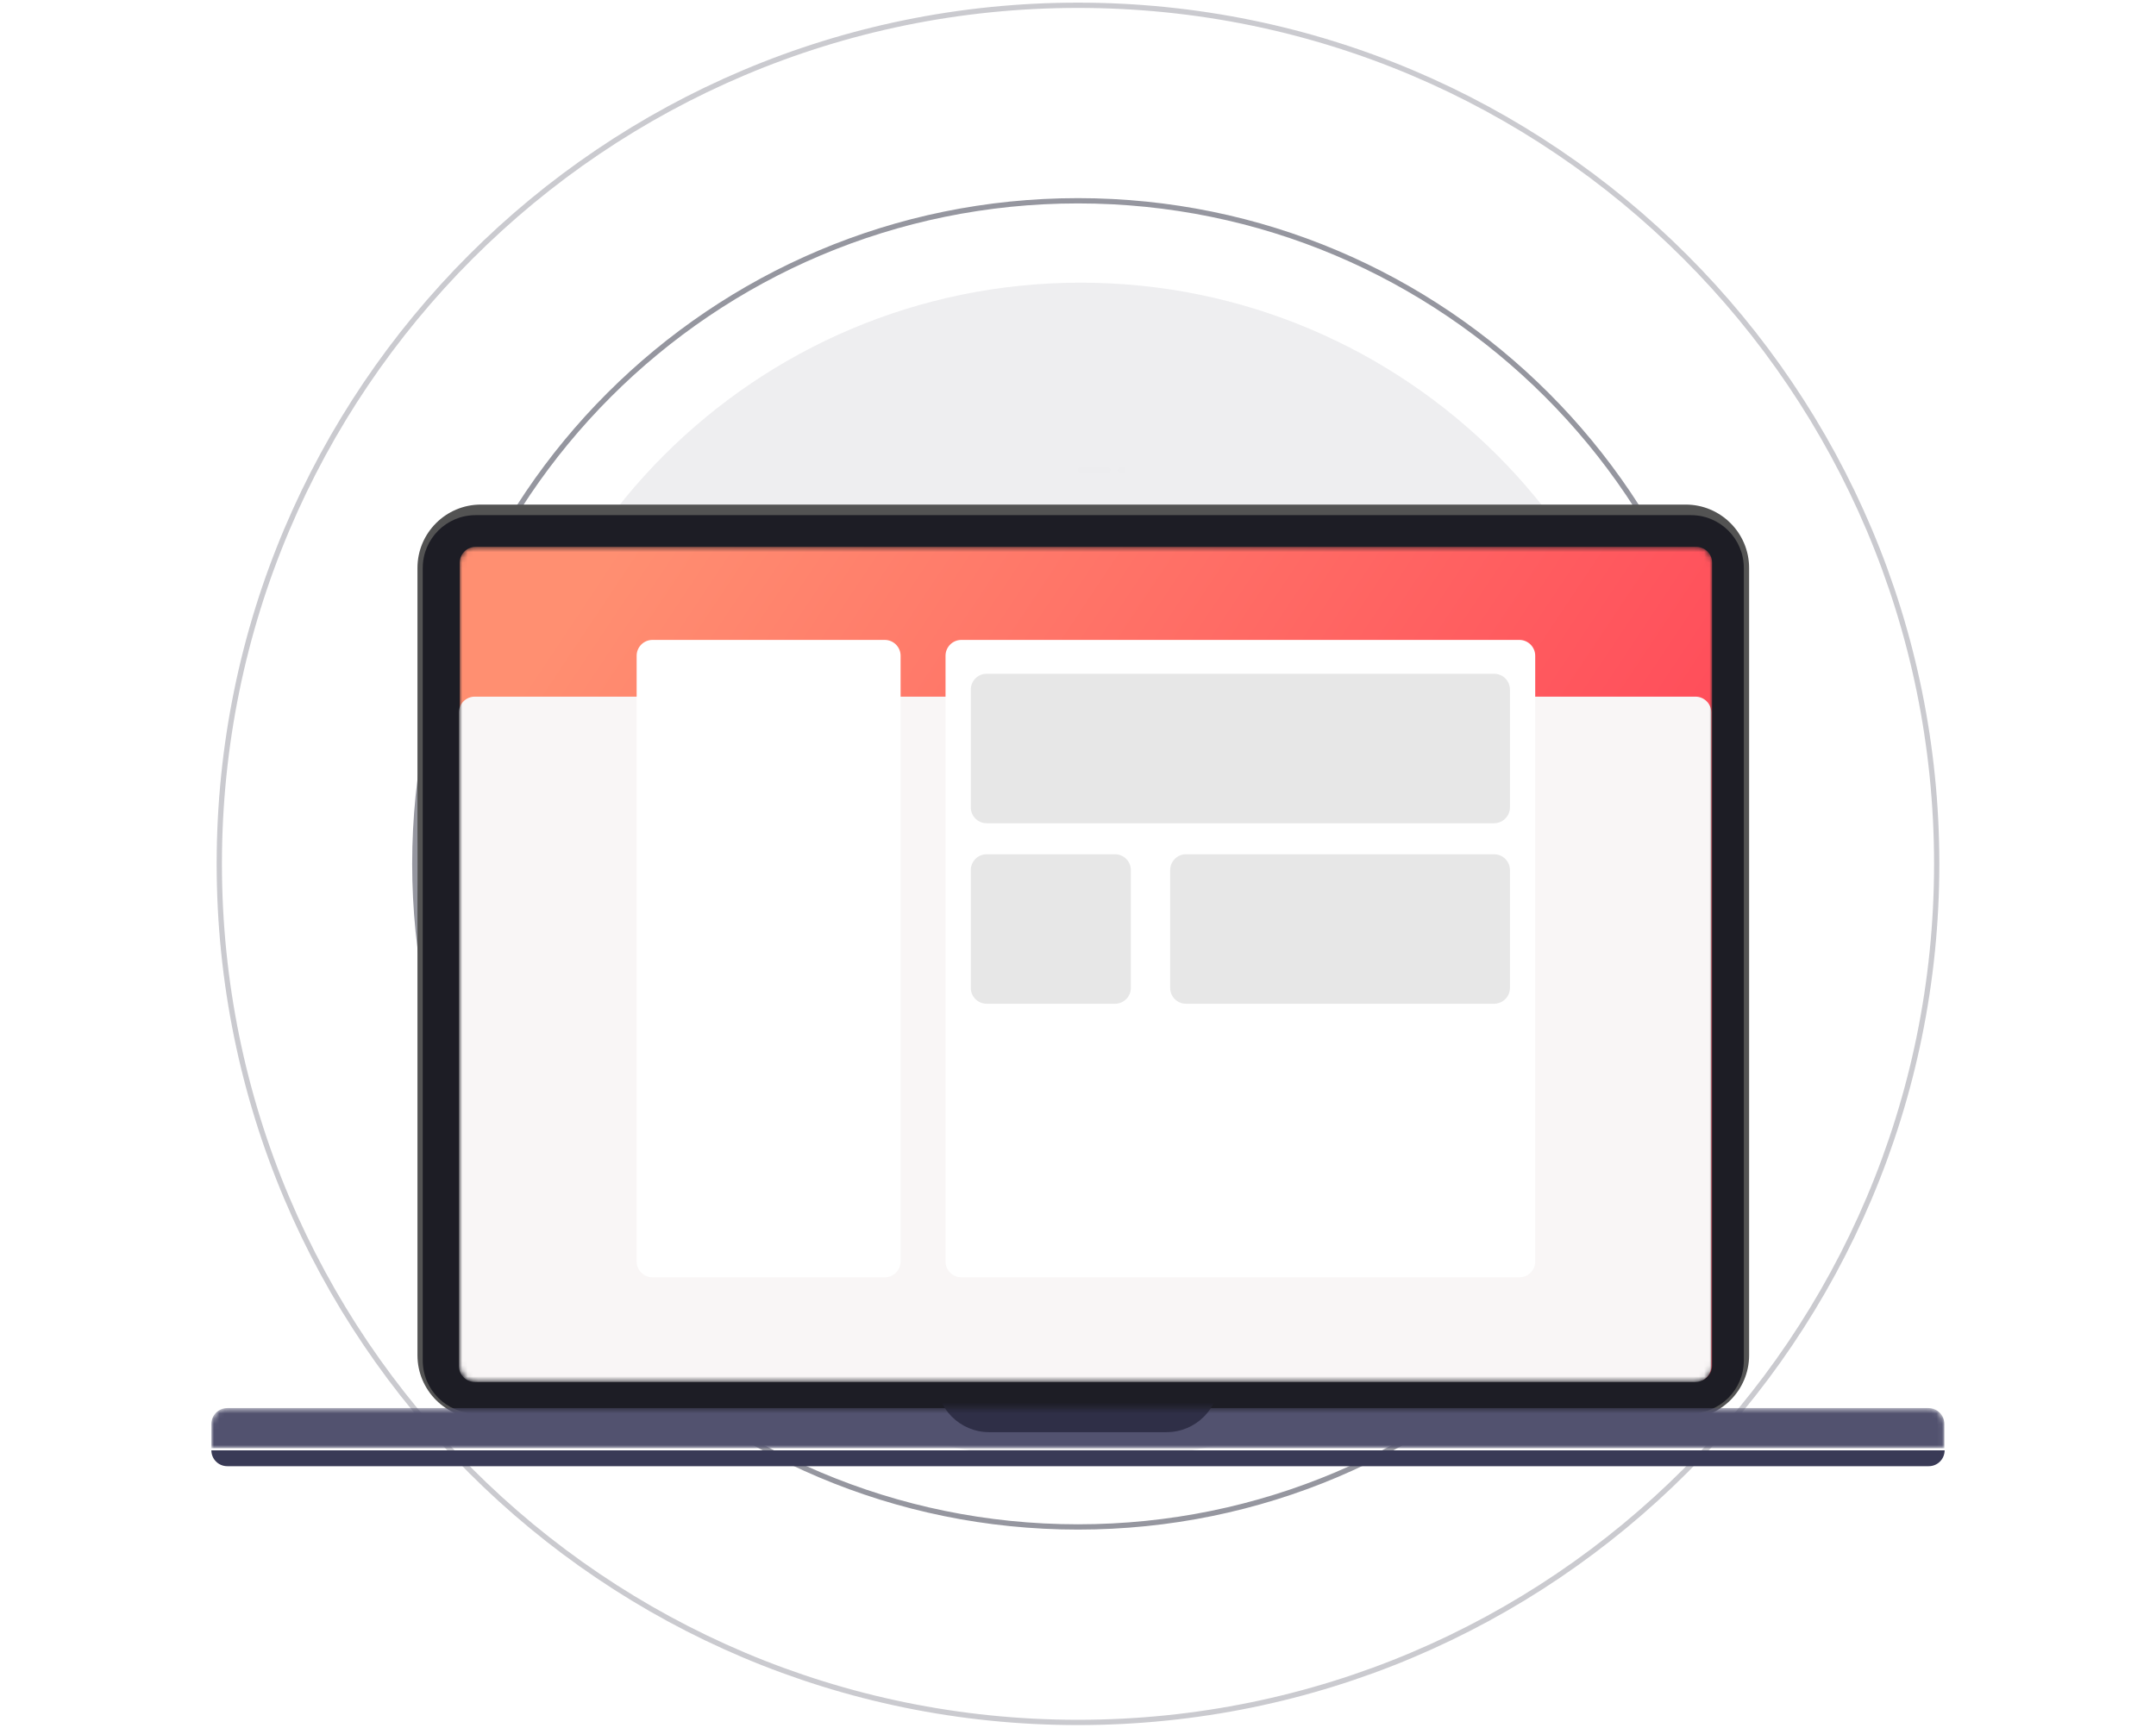 <svg width="408" height="327" viewBox="0 0 408 327" fill="none" xmlns="http://www.w3.org/2000/svg">
<path opacity="0.08" d="M316 165C316 226.58 266.08 276.5 204.5 276.5C142.92 276.5 93 226.58 93 165C93 103.42 142.92 53.5 204.5 53.5C266.08 53.5 316 103.42 316 165Z" fill="#2D2E40"/>
<path opacity="0.5" d="M329.5 163.5C329.5 232.812 273.312 289 204 289C134.688 289 78.5 232.812 78.5 163.5C78.5 94.188 134.688 38 204 38C273.312 38 329.5 94.188 329.5 163.5Z" stroke="#2D2E40"/>
<path opacity="0.25" d="M366.5 163.5C366.5 253.246 293.746 326 204 326C114.254 326 41.5 253.246 41.5 163.5C41.5 73.754 114.254 1 204 1C293.746 1 366.5 73.754 366.5 163.5Z" stroke="#2D2E40"/>
<g filter="url(#filter0_d_229_137)">
<path d="M319 75.5H91C84.373 75.5 79 80.873 79 87.5V236.5C79 243.127 84.373 248.5 91 248.5H319C325.627 248.5 331 243.127 331 236.5V87.5C331 80.873 325.627 75.5 319 75.5Z" fill="#535353"/>
<path d="M320 77.5H90C84.477 77.5 80 81.977 80 87.5V237.5C80 243.023 84.477 247.5 90 247.5H320C325.523 247.5 330 243.023 330 237.5V87.5C330 81.977 325.523 77.5 320 77.5Z" fill="#1D1D25"/>
<mask id="mask0_229_137" style="mask-type:alpha" maskUnits="userSpaceOnUse" x="87" y="83" width="237" height="159">
<path d="M321 83.5H90C88.343 83.5 87 84.843 87 86.5V238.44C87 240.097 88.343 241.44 90 241.44H321C322.657 241.44 324 240.097 324 238.44V86.5C324 84.843 322.657 83.5 321 83.5Z" fill="white"/>
</mask>
<g mask="url(#mask0_229_137)">
<path d="M321 83.5H90C88.343 83.5 87 84.843 87 86.5V238.44C87 240.097 88.343 241.44 90 241.44H321C322.657 241.44 324 240.097 324 238.44V86.5C324 84.843 322.657 83.5 321 83.5Z" fill="url(#paint0_linear_229_137)"/>
<path d="M320.848 111.852H89.848C88.191 111.852 86.848 113.195 86.848 114.852V238.561C86.848 240.217 88.191 241.561 89.848 241.561H320.848C322.505 241.561 323.848 240.217 323.848 238.561V114.852C323.848 113.195 322.505 111.852 320.848 111.852Z" fill="#F9F6F6"/>
<path d="M167.429 101.115H123.478C121.821 101.115 120.478 102.458 120.478 104.115V218.75C120.478 220.407 121.821 221.75 123.478 221.75H167.429C169.086 221.75 170.429 220.407 170.429 218.75V104.115C170.429 102.458 169.086 101.115 167.429 101.115Z" fill="white"/>
<path d="M287.523 101.115H181.931C180.274 101.115 178.931 102.458 178.931 104.115V218.75C178.931 220.407 180.274 221.75 181.931 221.75H287.523C289.18 221.75 290.523 220.407 290.523 218.75V104.115C290.523 102.458 289.18 101.115 287.523 101.115Z" fill="white"/>
<path d="M282.74 107.52H186.713C185.056 107.52 183.713 108.863 183.713 110.52V132.811C183.713 134.467 185.056 135.811 186.713 135.811H282.74C284.397 135.811 285.74 134.467 285.74 132.811V110.52C285.74 108.863 284.397 107.52 282.74 107.52Z" fill="#E7E7E7"/>
<path d="M211.002 141.684H186.713C185.056 141.684 183.713 143.027 183.713 144.684V166.975C183.713 168.631 185.056 169.975 186.713 169.975H211.002C212.659 169.975 214.002 168.631 214.002 166.975V144.684C214.002 143.027 212.659 141.684 211.002 141.684Z" fill="#E7E7E7"/>
<path d="M282.74 141.684H224.442C222.785 141.684 221.442 143.027 221.442 144.684V166.975C221.442 168.631 222.785 169.975 224.442 169.975H282.74C284.397 169.975 285.74 168.631 285.74 166.975V144.684C285.74 143.027 284.397 141.684 282.74 141.684Z" fill="#E7E7E7"/>
</g>
<g opacity="0.098">
<path opacity="0.098" d="M209.62 68.5H204.5C204.224 68.5 204 68.724 204 69C204 69.276 204.224 69.5 204.5 69.5H209.62C209.896 69.5 210.12 69.276 210.12 69C210.12 68.724 209.896 68.5 209.62 68.5Z" fill="#4A5166"/>
<path opacity="0.098" d="M212.5 68.5H212.06C211.784 68.5 211.56 68.724 211.56 69C211.56 69.276 211.784 69.5 212.06 69.5H212.5C212.776 69.5 213 69.276 213 69C213 68.724 212.776 68.5 212.5 68.5Z" fill="#4A5166"/>
</g>
<mask id="mask1_229_137" style="mask-type:alpha" maskUnits="userSpaceOnUse" x="40" y="246" width="328" height="9">
<path d="M43 246.5H364.953C365.749 246.5 366.512 246.816 367.074 247.379C367.637 247.941 367.953 248.704 367.953 249.5V254.102H40V249.5C40 248.704 40.316 247.941 40.879 247.379C41.441 246.816 42.204 246.5 43 246.5V246.5Z" fill="white"/>
</mask>
<g mask="url(#mask1_229_137)">
<path d="M43 246.5H364.953C365.749 246.5 366.512 246.816 367.074 247.379C367.637 247.941 367.953 248.704 367.953 249.5V254.102H40V249.5C40 248.704 40.316 247.941 40.879 247.379C41.441 246.816 42.204 246.5 43 246.5V246.5Z" fill="#52526F"/>
<path d="M220.76 227.873H187.193C181.67 227.873 177.193 232.35 177.193 237.873V241.06C177.193 246.583 181.67 251.06 187.193 251.06H220.76C226.283 251.06 230.76 246.583 230.76 241.06V237.873C230.76 232.35 226.283 227.873 220.76 227.873Z" fill="#2F2F47"/>
</g>
<path d="M40 254.5H368C368 255.296 367.684 256.059 367.121 256.621C366.559 257.184 365.796 257.5 365 257.5H43C42.204 257.5 41.441 257.184 40.879 256.621C40.316 256.059 40 255.296 40 254.5V254.5Z" fill="#393A56"/>
</g>
<defs>
<filter id="filter0_d_229_137" x="0" y="48.5" width="408" height="269" filterUnits="userSpaceOnUse" color-interpolation-filters="sRGB">
<feFlood flood-opacity="0" result="BackgroundImageFix"/>
<feColorMatrix in="SourceAlpha" type="matrix" values="0 0 0 0 0 0 0 0 0 0 0 0 0 0 0 0 0 0 127 0" result="hardAlpha"/>
<feOffset dy="20"/>
<feGaussianBlur stdDeviation="20"/>
<feColorMatrix type="matrix" values="0 0 0 0 0.422 0 0 0 0 0.554 0 0 0 0 0.894 0 0 0 0.243 0"/>
<feBlend mode="normal" in2="BackgroundImageFix" result="effect1_dropShadow_229_137"/>
<feBlend mode="normal" in="SourceGraphic" in2="effect1_dropShadow_229_137" result="shape"/>
</filter>
<linearGradient id="paint0_linear_229_137" x1="87" y1="127.399" x2="283.485" y2="258.337" gradientUnits="userSpaceOnUse">
<stop stop-color="#FF8F71"/>
<stop offset="1" stop-color="#FF3E55"/>
</linearGradient>
</defs>
</svg>
